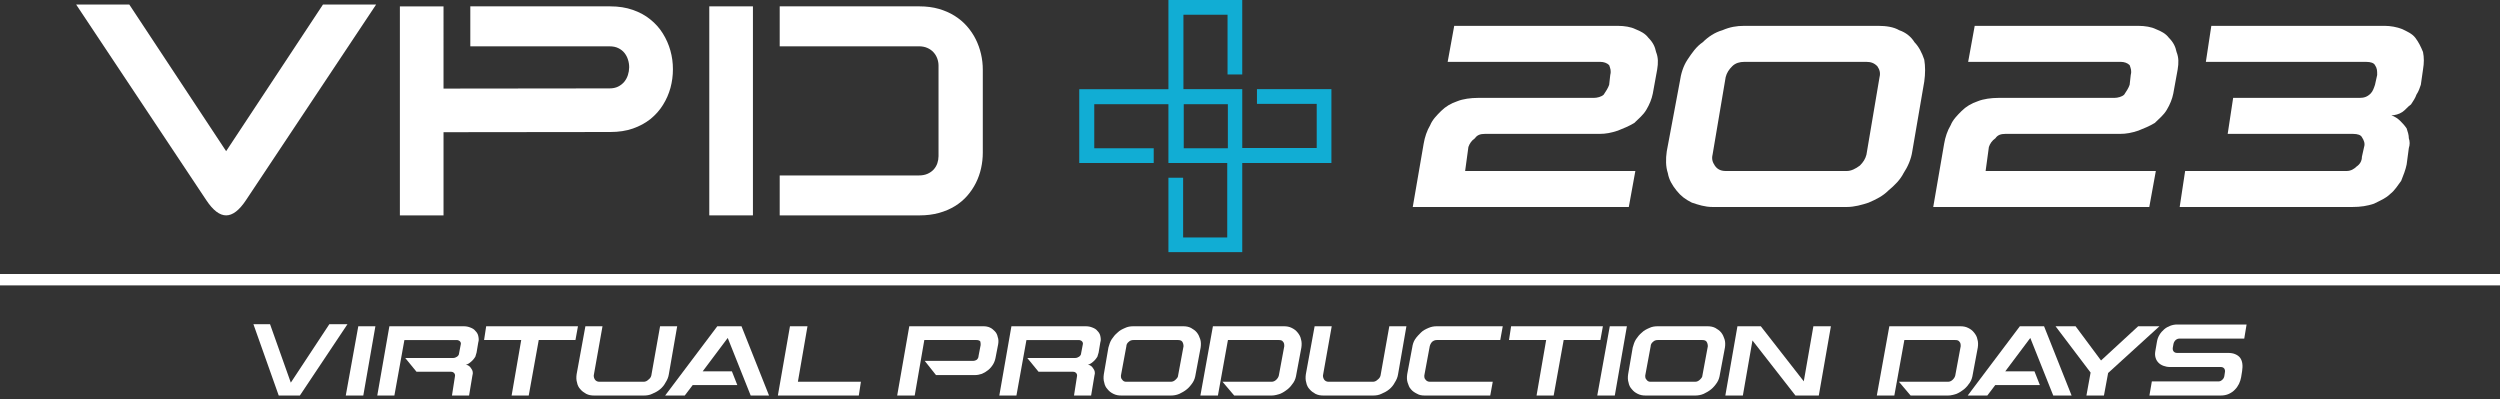 <?xml version="1.0" encoding="UTF-8"?><svg id="_レイヤー_2" xmlns="http://www.w3.org/2000/svg" width="720" height="115" viewBox="0 0 720 115"><rect x="0" y="0" width="720" height="115" fill="#333333" stroke="none"/><defs><style>.cls-1{fill:#fff;}.cls-2{fill:#11add4;}.cls-3{fill:none;}</style></defs><g id="_レイヤー_1-2"><g><rect class="cls-1" y="78.914" width="720" height="3.278"/><g><polygon class="cls-1" points="213.553 93.963 221.483 113.912 216.196 113.912 209.587 97.328 202.376 106.942 210.788 106.942 212.35 110.907 199.492 110.907 197.209 113.912 191.561 113.912 206.583 93.963 213.553 93.963"/><polygon class="cls-1" points="108.114 93.963 104.629 113.912 99.582 113.912 103.188 93.963 108.114 93.963"/><polygon class="cls-1" points="232.556 93.963 229.793 109.946 247.939 109.946 247.337 113.912 224.025 113.912 227.51 93.963 232.556 93.963"/><path class="cls-1" d="m133.53,93.963c.721,0,1.32.119,1.92.36.603.24,1.082.481,1.444.962.359.36.721.841.841,1.441.121.601.241,1.203,0,1.923l-.482,2.883c-.117.36-.238.723-.359,1.203-.241.36-.482.72-.72.96-.362.36-.603.602-.962.841-.362.241-.721.481-1.082.481.72.121,1.203.481,1.561,1.083.483.6.603,1.322.362,2.042l-.962,5.769h-4.926l.841-5.408c.117-.481,0-.841-.241-1.081-.241-.241-.483-.36-.962-.36h-9.855l-3.244-3.966h13.819c.362,0,.72-.121,1.082-.36.359-.241.6-.601.6-.962l.483-2.523c.121-.362,0-.722-.241-.962-.242-.241-.6-.36-.962-.36h-15.022l-2.882,15.982h-4.929l3.485-19.948h21.392Z"/><polygon class="cls-1" points="166.453 93.963 165.733 97.929 155.157 97.929 152.275 113.912 147.346 113.912 150.111 97.929 139.415 97.929 140.018 93.963 166.453 93.963"/><path class="cls-1" d="m195.029,93.963l-2.403,13.819c-.121.841-.482,1.682-.962,2.403-.362.722-.962,1.442-1.561,1.923-.721.601-1.444.962-2.285,1.322-.721.36-1.562.481-2.402.481h-14.299c-.841,0-1.565-.121-2.285-.481-.6-.36-1.2-.721-1.682-1.322-.479-.481-.841-1.202-.962-1.923-.238-.721-.238-1.562-.121-2.403l2.527-13.819h4.926l-2.523,14.18c0,.481.121.841.359,1.201.241.362.724.602,1.203.602h12.858c.482,0,.962-.24,1.323-.602.479-.36.721-.721.841-1.201l2.523-14.18h4.926Z"/><polygon class="cls-1" points="100.07 93.37 86.366 113.912 80.272 113.912 72.986 93.37 77.773 93.37 83.754 110.199 94.85 93.37 100.07 93.37"/><g><g><path class="cls-1" d="m432.793,93.963l-.721,3.966h-18.266c-.481,0-.842.119-1.322.481-.361.36-.601.841-.721,1.32l-1.562,8.413c0,.481,0,.841.361,1.201.24.362.721.602,1.201.602h18.146l-.721,3.966h-18.867c-.842,0-1.562-.121-2.163-.481-.721-.36-1.322-.721-1.803-1.322-.481-.481-.721-1.202-.961-1.923-.241-.721-.241-1.562-.121-2.403l1.443-7.69c.12-.841.36-1.682.841-2.404.48-.72,1.081-1.322,1.682-1.922.601-.601,1.322-.961,2.163-1.322.841-.362,1.562-.481,2.403-.481h18.987Z"/><path class="cls-1" d="m369.748,93.963c.841,0,1.562.119,2.283.481.721.36,1.202.721,1.682,1.322.481.6.841,1.202.962,1.922.241.723.241,1.563.121,2.404l-1.443,7.69c-.12.841-.36,1.682-.841,2.403-.481.722-.962,1.322-1.682,1.923-.601.481-1.322.962-2.163,1.322-.841.24-1.563.481-2.403.481h-10.816l-3.364-3.966h14.18c.48,0,.961-.24,1.322-.602.36-.36.601-.721.721-1.201l1.562-8.413c0-.479,0-.96-.36-1.32-.24-.362-.601-.481-1.201-.481h-14.661l-2.884,15.982h-5.047l3.606-19.948h20.429Z"/><path class="cls-1" d="m340.733,93.963c.841,0,1.565.119,2.285.481.6.36,1.2.721,1.682,1.322.479.6.721,1.202.962,1.922.241.723.241,1.563.121,2.404l-1.444,7.69c-.121.841-.359,1.682-.841,2.403-.479.722-1.079,1.442-1.682,1.923-.721.601-1.441.962-2.161,1.322-.841.36-1.682.481-2.406.481h-14.299c-.841,0-1.562-.121-2.282-.481-.724-.36-1.203-.721-1.685-1.322-.479-.481-.841-1.202-.959-1.923-.242-.721-.242-1.562-.121-2.403l1.32-7.69c.241-.841.483-1.682.962-2.404.483-.72.962-1.322,1.682-1.922.6-.601,1.323-.961,2.164-1.322.721-.362,1.562-.481,2.403-.481h14.298Zm.121,5.767c0-.479-.121-.96-.359-1.32-.241-.362-.72-.481-1.203-.481h-12.857c-.483,0-.962.119-1.324.481-.479.36-.721.841-.721,1.32l-1.561,8.413c0,.481,0,.841.362,1.201.238.362.6.602,1.079.602h12.978c.482,0,.962-.24,1.323-.602.362-.36.721-.721.721-1.201l1.562-8.413Z"/><path class="cls-1" d="m283.266,93.963c.6,0,1.32.119,1.803.36.6.24,1.082.721,1.441,1.081.483.481.721,1.083.841,1.682.241.601.241,1.324.121,2.044l-.721,3.725c-.121.722-.362,1.443-.72,2.042-.362.602-.841,1.203-1.444,1.684-.6.481-1.2.841-1.803,1.081-.721.241-1.32.36-2.041.36h-11.175l-3.247-4.085h13.819c.483,0,.844-.121,1.203-.36.241-.242.482-.602.482-1.082l.6-3.125c0-.481,0-.72-.121-1.081-.241-.241-.6-.36-1.083-.36h-15.019l-2.764,15.982h-5.05l3.485-19.948h21.392Z"/><polygon class="cls-1" points="621.921 93.963 607.14 107.423 605.937 113.912 600.891 113.912 602.093 107.302 591.997 93.963 597.768 93.963 605.096 103.817 615.792 93.963 621.921 93.963"/><path class="cls-1" d="m312.678,93.963c.721,0,1.32.119,1.92.36.603.24,1.082.481,1.444.962.359.36.721.841.841,1.441.121.601.241,1.203,0,1.923l-.482,2.883c-.117.36-.238.723-.359,1.203-.241.36-.482.72-.72.96-.362.36-.603.602-.962.841-.362.241-.721.481-1.082.481.72.121,1.203.481,1.561,1.083.483.6.603,1.322.362,2.042l-.962,5.769h-4.926l.841-5.408c.117-.481,0-.841-.241-1.081-.241-.241-.483-.36-.962-.36h-9.855l-3.244-3.966h13.819c.362,0,.72-.121,1.082-.36.359-.241.6-.601.6-.962l.483-2.523c.121-.362,0-.722-.241-.962-.242-.241-.6-.36-.962-.36h-15.022l-2.882,15.982h-4.929l3.485-19.948h21.392Z"/><path class="cls-1" d="m405.046,93.963l-2.403,13.819c-.121.841-.482,1.682-.962,2.403-.362.722-.962,1.442-1.561,1.923-.721.601-1.444.962-2.285,1.322-.721.36-1.562.481-2.402.481h-14.299c-.841,0-1.565-.121-2.285-.481-.6-.36-1.2-.721-1.682-1.322-.479-.481-.841-1.202-.962-1.923-.238-.721-.238-1.562-.121-2.403l2.527-13.819h4.926l-2.523,14.18c0,.481.121.841.359,1.201.241.362.724.602,1.203.602h12.858c.482,0,.962-.24,1.323-.602.479-.36.721-.721.841-1.201l2.523-14.18h4.926Z"/><polygon class="cls-1" points="461.634 93.963 460.914 97.929 450.338 97.929 447.456 113.912 442.527 113.912 445.292 97.929 434.595 97.929 435.198 93.963 461.634 93.963"/><polygon class="cls-1" points="468.545 93.963 465.06 113.912 460.012 113.912 463.618 93.963 468.545 93.963"/><path class="cls-1" d="m491.733,93.963c.841,0,1.565.119,2.285.481.6.36,1.2.721,1.682,1.322.479.6.721,1.202.962,1.922.241.723.241,1.563.121,2.404l-1.444,7.69c-.121.841-.359,1.682-.841,2.403-.479.722-1.079,1.442-1.682,1.923-.721.601-1.441.962-2.161,1.322-.841.36-1.682.481-2.406.481h-14.299c-.841,0-1.562-.121-2.282-.481-.724-.36-1.203-.721-1.685-1.322-.479-.481-.841-1.202-.959-1.923-.242-.721-.242-1.562-.121-2.403l1.32-7.69c.241-.841.483-1.682.962-2.404.483-.72.962-1.322,1.682-1.922.6-.601,1.323-.961,2.164-1.322.721-.362,1.562-.481,2.403-.481h14.298Zm.121,5.767c0-.479-.121-.96-.359-1.32-.241-.362-.72-.481-1.203-.481h-12.857c-.483,0-.962.119-1.324.481-.479.36-.721.841-.721,1.32l-1.561,8.413c0,.481,0,.841.362,1.201.238.362.6.602,1.079.602h12.978c.482,0,.962-.24,1.323-.602.362-.36.721-.721.721-1.201l1.562-8.413Z"/><polygon class="cls-1" points="527.3 93.963 523.815 113.912 517.086 113.912 504.708 98.048 501.945 113.912 496.897 113.912 500.382 93.963 507.112 93.963 519.489 109.825 522.254 93.963 527.3 93.963"/><path class="cls-1" d="m564.557,93.963c.841,0,1.562.119,2.283.481.721.36,1.202.721,1.682,1.322.481.6.841,1.202.962,1.922.241.723.241,1.563.121,2.404l-1.443,7.69c-.12.841-.36,1.682-.841,2.403-.481.722-.962,1.322-1.682,1.923-.601.481-1.322.962-2.163,1.322-.841.24-1.563.481-2.403.481h-10.816l-3.364-3.966h14.18c.48,0,.961-.24,1.322-.602.36-.36.601-.721.721-1.201l1.562-8.413c0-.479,0-.96-.36-1.32-.24-.362-.601-.481-1.201-.481h-14.661l-2.884,15.982h-5.047l3.606-19.948h20.429Z"/><polygon class="cls-1" points="588.69 93.963 596.62 113.912 591.334 113.912 584.724 97.328 577.514 106.942 585.925 106.942 587.488 110.907 574.629 110.907 572.346 113.912 566.698 113.912 581.72 93.963 588.69 93.963"/></g><path class="cls-1" d="m647.014,93.455l-.671,4.061h-18.684c-.408,0-.758.153-1.079.427-.32.305-.524.672-.612,1.069l-.204,1.13c-.058.397,0,.763.233,1.069.233.275.554.428.962.428h14.633c.904,0,1.632.122,2.215.397.584.244,1.049.611,1.37,1.038.32.458.524,1.007.612,1.649.088.641.058,1.374-.058,2.137l-.291,1.801c-.117.641-.321,1.282-.612,1.893-.321.641-.7,1.191-1.196,1.679-.495.519-1.079.916-1.748,1.221-.671.305-1.458.458-2.332.458h-20.521l.7-4.061h19.18c.408,0,.758-.153,1.079-.458.349-.275.524-.641.612-1.038l.175-1.16c.087-.397,0-.763-.204-1.069-.233-.275-.554-.427-.962-.427h-14.632c-.7,0-1.312-.122-1.895-.336-.584-.214-1.079-.519-1.457-.916-.38-.397-.671-.855-.817-1.404-.175-.55-.204-1.191-.087-1.862l.467-2.717c.116-.733.35-1.405.728-2.015.35-.611.816-1.13,1.341-1.588.524-.458,1.136-.794,1.778-1.038.641-.244,1.312-.366,2.012-.366h19.966Z"/></g></g><path class="cls-1" d="m37.242,1.315l27.885,42.224L93.01,1.315h15.308l-37.473,56.328c-1.934,2.923-3.842,4.385-5.718,4.385s-3.785-1.462-5.72-4.385L21.935,1.315h15.307Z"/><g><rect class="cls-1" x="204.274" y="1.83" width="12.569" height="60.198"/><path class="cls-1" d="m282.53,15.546c-.343-1.49-.853-2.909-1.526-4.256-.674-1.347-1.519-2.598-2.537-3.751-1.018-1.154-2.203-2.153-3.558-2.999-1.354-.846-2.87-1.509-4.547-1.989-1.677-.479-3.526-.72-5.547-.72h-40.26v11.503h40.066c.932,0,1.753.158,2.462.472.709.316,1.301.736,1.773,1.258.473.523.832,1.118,1.075,1.784.243.666.366,1.351.366,2.054v26.057c0,.688-.111,1.365-.333,2.031-.222.667-.567,1.262-1.032,1.785-.466.523-1.058.945-1.774,1.268-.717.322-1.563.484-2.537.484h-40.066v11.503h40.26c2.05,0,3.923-.237,5.622-.709,1.699-.473,3.226-1.126,4.58-1.957,1.354-.831,2.533-1.821,3.537-2.967,1.003-1.146,1.838-2.386,2.505-3.719.666-1.334,1.164-2.742,1.494-4.225.329-1.483.494-2.978.494-4.482v-23.908c0-1.519-.171-3.024-.515-4.515Z"/></g><path class="cls-1" d="m193.074,14.568c-.482-1.733-1.211-3.383-2.173-4.923-.949-1.54-2.159-2.888-3.603-4.043-1.43-1.169-3.108-2.077-5.034-2.751-1.925-.674-4.085-1.018-6.477-1.018h-40.336v11.511h40.102c.963,0,1.802.165,2.503.509.715.344,1.307.797,1.774,1.375.454.577.812,1.224,1.031,1.953.234.715.344,1.458.344,2.214-.014.77-.137,1.513-.371,2.228-.234.729-.591,1.375-1.059,1.953-.481.564-1.072,1.031-1.774,1.375-.701.344-1.513.509-2.448.509l-47.817.055V1.834h-12.57v60.195h12.57v-23.957l48.051-.055c2.407,0,4.58-.33,6.505-1.004,1.925-.674,3.617-1.595,5.061-2.751,1.43-1.169,2.64-2.517,3.589-4.057.963-1.54,1.678-3.177,2.159-4.923.467-1.747.701-3.52.701-5.35s-.234-3.617-.729-5.364Z"/><g><path class="cls-1" d="m465.955,7.446c1.886,0,3.772.315,5.028.942,1.571.632,2.828,1.258,3.772,2.515,1.255,1.257,1.886,2.515,2.2,4.086.628,1.571.628,3.143.313,5.028l-1.257,6.914c-.313,1.571-.942,3.141-1.884,4.715-.942,1.571-2.2,2.513-3.457,3.77-1.573.945-3.142,1.571-4.715,2.2-1.885.629-3.457.944-5.341.944h-32.998c-1.257,0-2.2.314-2.83,1.255-.942.628-1.571,1.571-1.884,2.515l-.942,6.914h49.024l-1.887,10.369h-62.224l3.142-18.227c.315-1.885.944-3.771,1.886-5.342.629-1.571,1.886-2.828,3.144-4.086,1.257-1.255,2.828-2.2,4.715-2.828,1.569-.629,3.77-.942,5.97-.942h33.311c.942,0,2.2-.316,2.829-.942.628-.944,1.257-1.886,1.571-2.83l.315-2.826c.315-1.258,0-1.886-.315-2.831-.627-.627-1.571-.942-2.513-.942h-43.999l1.886-10.371h47.14Z"/><path class="cls-1" d="m686.831,7.446c1.569,0,3.453.315,5.026.942,1.257.632,2.826,1.258,3.772,2.515.942,1.257,1.569,2.515,2.2,4.086.315,1.571.315,3.143,0,5.028l-.631,4.399c-.311.944-.626,1.886-1.257,2.83-.311.942-.942,1.884-1.569,2.826-.942.631-1.573,1.573-2.515,2.2-.942.63-2.2.944-3.141.944.942.313,1.884.942,2.515,1.571.626.628,1.253,1.257,1.884,2.2.315.944.627,1.886.627,2.828.315.944.315,1.886,0,2.828l-.627,4.715c-.315,1.571-.942,3.141-1.573,4.715-.942,1.257-1.884,2.828-3.142,3.77-1.257,1.257-2.83,1.886-4.715,2.829-1.884.628-3.768.942-6.283.942h-49.655l1.571-10.369h46.511c1.257,0,2.2-.629,2.831-1.258.942-.628,1.569-1.57,1.569-2.828l.63-2.828c.311-.944,0-1.886-.63-2.828-.311-.628-1.257-.942-2.511-.942h-36.144l1.573-10.371h36.455c1.257,0,2.2-.316,3.142-1.257.626-.629.942-1.571,1.257-2.515l.626-2.826c0-1.258,0-1.886-.626-2.831-.316-.627-1.257-.942-2.515-.942h-46.196l1.571-10.371h49.97Z"/><path class="cls-1" d="m540.993,7.446c2.199,0,4.398.315,5.976,1.257,1.885.629,3.453,1.886,4.399,3.457,1.253,1.257,2.2,3.141,2.822,5.028.315,1.886.315,4.086,0,6.285l-3.453,20.114c-.316,2.2-1.262,4.399-2.515,6.285-.947,1.884-2.516,3.457-4.399,5.028-1.569,1.571-3.462,2.513-5.661,3.457-1.883.629-4.083,1.255-6.283,1.255h-38.655c-2.2,0-4.083-.626-5.968-1.255-1.885-.944-3.146-1.886-4.399-3.457-1.261-1.571-2.2-3.143-2.515-5.028-.631-1.886-.631-4.086-.315-6.285l3.768-20.114c.316-2.2.947-4.399,2.2-6.285,1.262-1.887,2.515-3.77,4.399-5.028,1.577-1.571,3.462-2.828,5.662-3.457,2.199-.942,4.083-1.257,6.283-1.257h38.655Zm.315,14.771c.315-1.257,0-2.2-.632-3.141-.938-.943-1.883-1.258-3.137-1.258h-35.202c-1.253,0-2.515.315-3.453,1.258-.947.942-1.577,1.884-1.893,3.141l-3.769,22.314c-.315,1.257,0,2.2.632,3.143.63.942,1.568,1.571,3.137,1.571h34.886c1.262,0,2.515-.629,3.777-1.571.938-.944,1.568-1.886,1.883-3.143l3.769-22.314Z"/><path class="cls-1" d="m615.854,7.446c1.886,0,3.772.315,5.028.942,1.571.632,2.828,1.258,3.772,2.515,1.255,1.257,1.886,2.515,2.2,4.086.628,1.571.628,3.143.313,5.028l-1.257,6.914c-.313,1.571-.942,3.141-1.884,4.715-.942,1.571-2.2,2.513-3.457,3.77-1.573.945-3.142,1.571-4.715,2.2-1.885.629-3.457.944-5.341.944h-32.998c-1.257,0-2.2.314-2.83,1.255-.942.628-1.571,1.571-1.884,2.515l-.942,6.914h49.024l-1.887,10.369h-62.224l3.142-18.227c.315-1.885.944-3.771,1.886-5.342.629-1.571,1.886-2.828,3.144-4.086,1.257-1.255,2.828-2.2,4.715-2.828,1.569-.629,3.77-.942,5.97-.942h33.311c.942,0,2.2-.316,2.829-.942.628-.944,1.257-1.886,1.571-2.83l.315-2.826c.315-1.258,0-1.886-.315-2.831-.627-.627-1.571-.942-2.513-.942h-43.999l1.886-10.371h47.14Z"/></g><path class="cls-2" d="m332.359,42.71h-17.21v-12.705h21.355v12.705h0v4.235h16.94v1.892h0v19.553h-12.705v-17.21h-4.235v21.445h21.265v-25.68h25.68v-21.265h-21.445v4.235h17.21v12.705h-21.445v-16.94h-16.94V4.235h12.705v17.21h4.235V0h-21.265v25.68h-25.68v21.265h21.445v-4.235h.09Zm8.56-12.705h12.705v12.705h-12.705v-12.705Z"/></g><rect class="cls-3" width="720" height="115"/></g></svg>